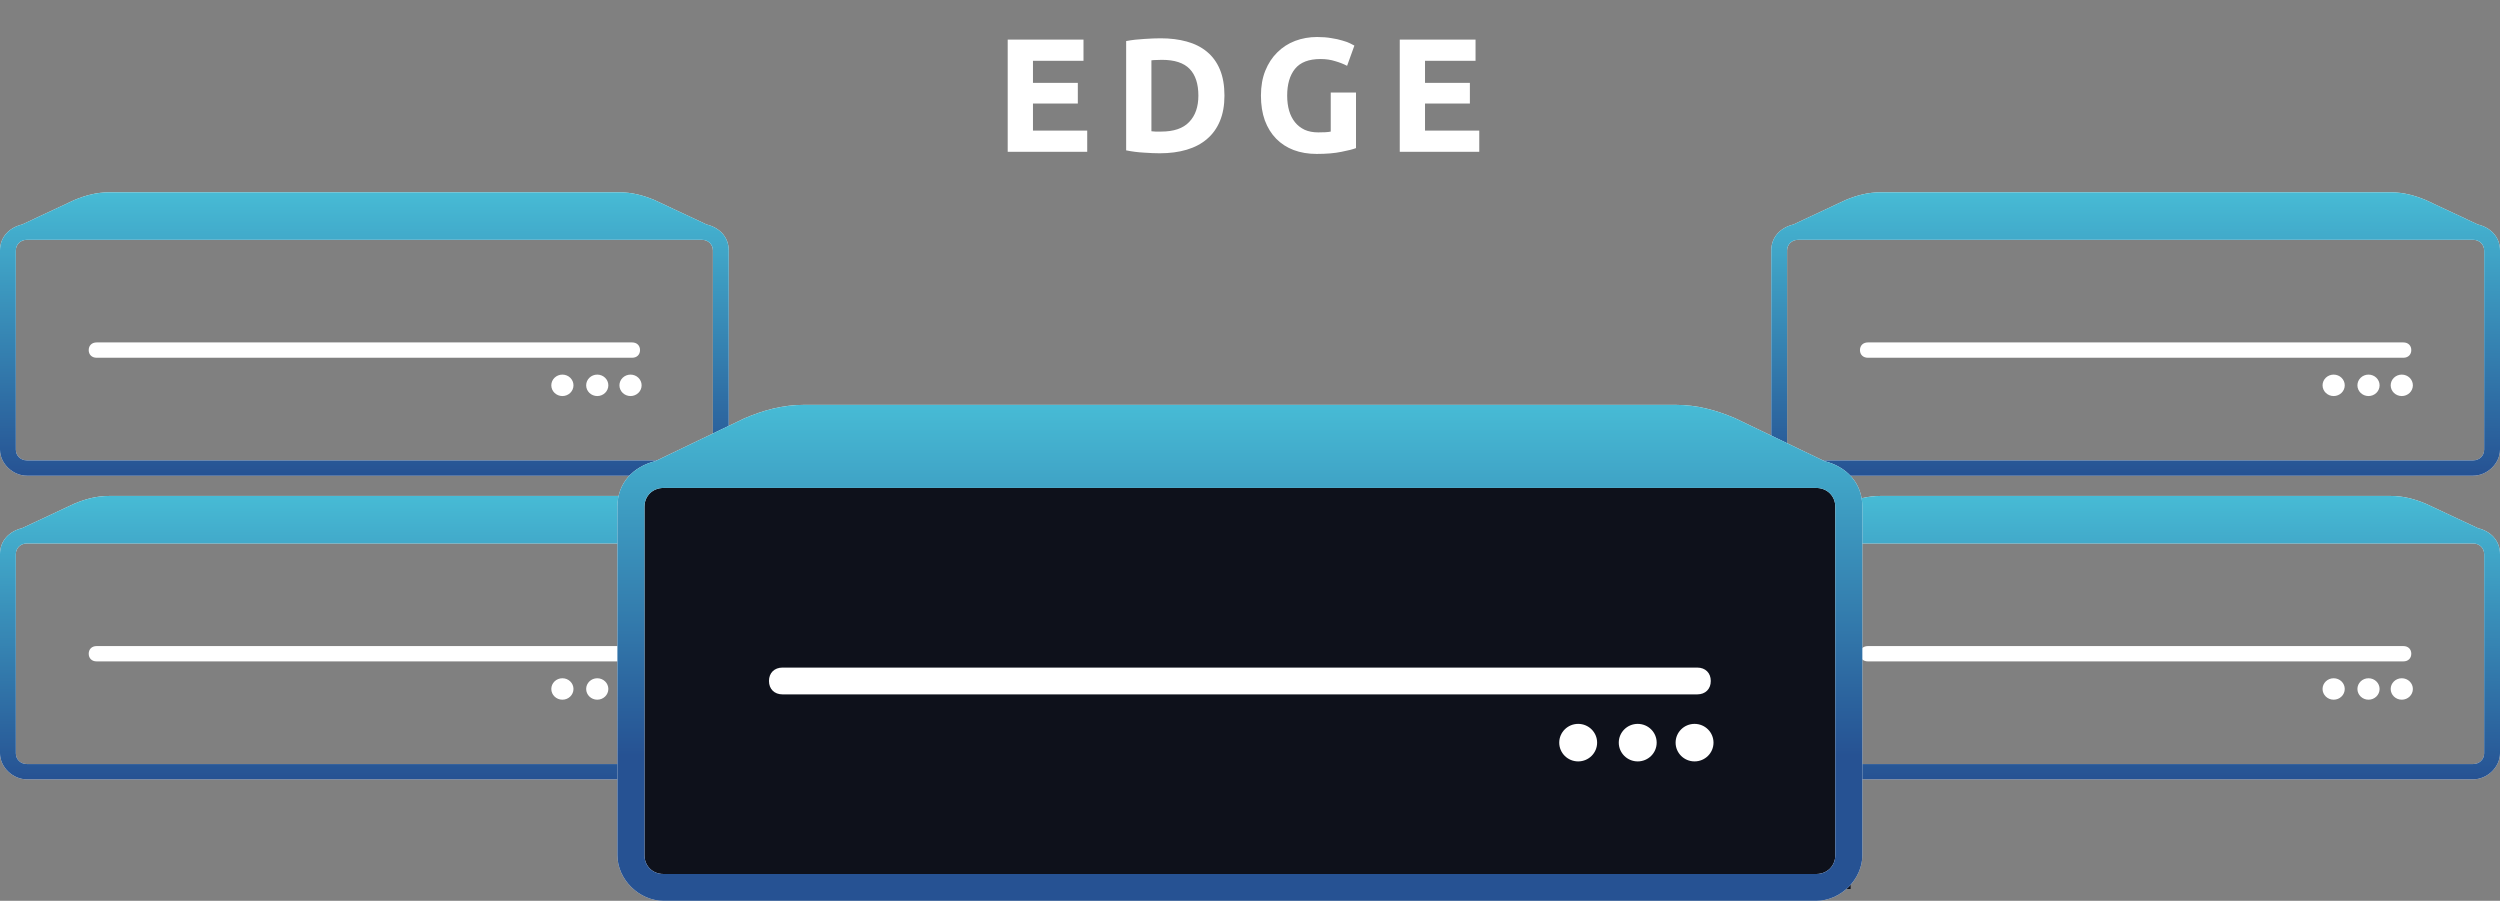 <svg width="247" height="89" viewBox="0 0 247 89" fill="none" xmlns="http://www.w3.org/2000/svg">
<rect x="0" y="0" width="247" height="89" fill="#808080" stroke="none"/>
<path d="M62.452 35.346H9.548C9.078 35.346 8.765 35.043 8.765 34.589C8.765 34.135 9.078 33.832 9.548 33.832H62.452C62.922 33.832 63.235 34.135 63.235 34.589C63.235 35.043 62.922 35.346 62.452 35.346Z" fill="white"/>
<path d="M55.565 39.13C56.17 39.13 56.66 38.655 56.66 38.07C56.66 37.485 56.17 37.011 55.565 37.011C54.96 37.011 54.469 37.485 54.469 38.07C54.469 38.655 54.96 39.13 55.565 39.13Z" fill="white"/>
<path d="M59.009 39.13C59.614 39.13 60.104 38.655 60.104 38.07C60.104 37.485 59.614 37.011 59.009 37.011C58.404 37.011 57.913 37.485 57.913 38.07C57.913 38.655 58.404 39.13 59.009 39.13Z" fill="white"/>
<path d="M62.296 39.13C62.901 39.13 63.392 38.655 63.392 38.07C63.392 37.485 62.901 37.011 62.296 37.011C61.691 37.011 61.2 37.485 61.2 38.07C61.2 38.655 61.691 39.13 62.296 39.13Z" fill="white"/>
<path d="M69.809 22.178L64.644 19.757C63.548 19.303 62.452 19 61.2 19H36H10.8C9.548 19 8.452 19.303 7.357 19.757L2.191 22.178C0.939 22.481 0 23.389 0 24.751V44.427C0 45.789 1.252 47 2.661 47H69.339C70.748 47 72 45.789 72 44.427V24.751C72 23.389 71.061 22.481 69.809 22.178ZM70.435 44.427C70.435 45.032 69.965 45.486 69.339 45.486H2.661C2.035 45.486 1.565 45.032 1.565 44.427V24.751C1.565 24.146 2.035 23.692 2.661 23.692H69.339C69.965 23.692 70.435 24.146 70.435 24.751V44.427Z" fill="white"/>
<path d="M69.809 22.178L64.644 19.757C63.548 19.303 62.452 19 61.2 19H36H10.8C9.548 19 8.452 19.303 7.357 19.757L2.191 22.178C0.939 22.481 0 23.389 0 24.751V44.427C0 45.789 1.252 47 2.661 47H69.339C70.748 47 72 45.789 72 44.427V24.751C72 23.389 71.061 22.481 69.809 22.178ZM70.435 44.427C70.435 45.032 69.965 45.486 69.339 45.486H2.661C2.035 45.486 1.565 45.032 1.565 44.427V24.751C1.565 24.146 2.035 23.692 2.661 23.692H69.339C69.965 23.692 70.435 24.146 70.435 24.751V44.427Z" fill="url(#paint0_linear)"/>
<path d="M237.452 35.346H184.548C184.078 35.346 183.765 35.043 183.765 34.589C183.765 34.135 184.078 33.832 184.548 33.832H237.452C237.922 33.832 238.235 34.135 238.235 34.589C238.235 35.043 237.922 35.346 237.452 35.346Z" fill="white"/>
<path d="M230.565 39.13C231.17 39.13 231.661 38.655 231.661 38.07C231.661 37.485 231.17 37.011 230.565 37.011C229.96 37.011 229.469 37.485 229.469 38.07C229.469 38.655 229.96 39.13 230.565 39.13Z" fill="white"/>
<path d="M234.009 39.13C234.614 39.13 235.104 38.655 235.104 38.07C235.104 37.485 234.614 37.011 234.009 37.011C233.404 37.011 232.913 37.485 232.913 38.07C232.913 38.655 233.404 39.13 234.009 39.13Z" fill="white"/>
<path d="M237.296 39.13C237.901 39.13 238.392 38.655 238.392 38.07C238.392 37.485 237.901 37.011 237.296 37.011C236.691 37.011 236.2 37.485 236.2 38.07C236.2 38.655 236.691 39.13 237.296 39.13Z" fill="white"/>
<path d="M244.809 22.178L239.643 19.757C238.548 19.303 237.452 19 236.2 19H211H185.8C184.548 19 183.452 19.303 182.357 19.757L177.191 22.178C175.939 22.481 175 23.389 175 24.751V44.427C175 45.789 176.252 47 177.661 47H244.339C245.748 47 247 45.789 247 44.427V24.751C247 23.389 246.061 22.481 244.809 22.178ZM245.435 44.427C245.435 45.032 244.965 45.486 244.339 45.486H177.661C177.035 45.486 176.565 45.032 176.565 44.427V24.751C176.565 24.146 177.035 23.692 177.661 23.692H244.339C244.965 23.692 245.435 24.146 245.435 24.751V44.427Z" fill="white"/>
<path d="M244.809 22.178L239.643 19.757C238.548 19.303 237.452 19 236.2 19H211H185.8C184.548 19 183.452 19.303 182.357 19.757L177.191 22.178C175.939 22.481 175 23.389 175 24.751V44.427C175 45.789 176.252 47 177.661 47H244.339C245.748 47 247 45.789 247 44.427V24.751C247 23.389 246.061 22.481 244.809 22.178ZM245.435 44.427C245.435 45.032 244.965 45.486 244.339 45.486H177.661C177.035 45.486 176.565 45.032 176.565 44.427V24.751C176.565 24.146 177.035 23.692 177.661 23.692H244.339C244.965 23.692 245.435 24.146 245.435 24.751V44.427Z" fill="url(#paint1_linear)"/>
<path d="M62.452 65.346H9.548C9.078 65.346 8.765 65.043 8.765 64.589C8.765 64.135 9.078 63.832 9.548 63.832H62.452C62.922 63.832 63.235 64.135 63.235 64.589C63.235 65.043 62.922 65.346 62.452 65.346Z" fill="white"/>
<path d="M55.565 69.13C56.17 69.13 56.66 68.655 56.66 68.07C56.66 67.485 56.17 67.011 55.565 67.011C54.96 67.011 54.469 67.485 54.469 68.07C54.469 68.655 54.96 69.13 55.565 69.13Z" fill="white"/>
<path d="M59.009 69.13C59.614 69.13 60.104 68.655 60.104 68.07C60.104 67.485 59.614 67.011 59.009 67.011C58.404 67.011 57.913 67.485 57.913 68.07C57.913 68.655 58.404 69.13 59.009 69.13Z" fill="white"/>
<path d="M62.296 69.13C62.901 69.13 63.392 68.655 63.392 68.07C63.392 67.485 62.901 67.011 62.296 67.011C61.691 67.011 61.2 67.485 61.2 68.07C61.2 68.655 61.691 69.13 62.296 69.13Z" fill="white"/>
<path d="M69.809 52.178L64.644 49.757C63.548 49.303 62.452 49 61.2 49H36H10.8C9.548 49 8.452 49.303 7.357 49.757L2.191 52.178C0.939 52.481 0 53.389 0 54.751V74.427C0 75.789 1.252 77 2.661 77H69.339C70.748 77 72 75.789 72 74.427V54.751C72 53.389 71.061 52.481 69.809 52.178ZM70.435 74.427C70.435 75.032 69.965 75.487 69.339 75.487H2.661C2.035 75.487 1.565 75.032 1.565 74.427V54.751C1.565 54.146 2.035 53.692 2.661 53.692H69.339C69.965 53.692 70.435 54.146 70.435 54.751V74.427Z" fill="white"/>
<path d="M69.809 52.178L64.644 49.757C63.548 49.303 62.452 49 61.2 49H36H10.8C9.548 49 8.452 49.303 7.357 49.757L2.191 52.178C0.939 52.481 0 53.389 0 54.751V74.427C0 75.789 1.252 77 2.661 77H69.339C70.748 77 72 75.789 72 74.427V54.751C72 53.389 71.061 52.481 69.809 52.178ZM70.435 74.427C70.435 75.032 69.965 75.487 69.339 75.487H2.661C2.035 75.487 1.565 75.032 1.565 74.427V54.751C1.565 54.146 2.035 53.692 2.661 53.692H69.339C69.965 53.692 70.435 54.146 70.435 54.751V74.427Z" fill="url(#paint2_linear)"/>
<path d="M237.452 65.346H184.548C184.078 65.346 183.765 65.043 183.765 64.589C183.765 64.135 184.078 63.832 184.548 63.832H237.452C237.922 63.832 238.235 64.135 238.235 64.589C238.235 65.043 237.922 65.346 237.452 65.346Z" fill="white"/>
<path d="M230.565 69.13C231.17 69.13 231.661 68.655 231.661 68.07C231.661 67.485 231.17 67.011 230.565 67.011C229.96 67.011 229.469 67.485 229.469 68.07C229.469 68.655 229.96 69.13 230.565 69.13Z" fill="white"/>
<path d="M234.009 69.13C234.614 69.13 235.104 68.655 235.104 68.07C235.104 67.485 234.614 67.011 234.009 67.011C233.404 67.011 232.913 67.485 232.913 68.07C232.913 68.655 233.404 69.13 234.009 69.13Z" fill="white"/>
<path d="M237.296 69.13C237.901 69.13 238.392 68.655 238.392 68.07C238.392 67.485 237.901 67.011 237.296 67.011C236.691 67.011 236.2 67.485 236.2 68.07C236.2 68.655 236.691 69.13 237.296 69.13Z" fill="white"/>
<path d="M244.809 52.178L239.643 49.757C238.548 49.303 237.452 49 236.2 49H211H185.8C184.548 49 183.452 49.303 182.357 49.757L177.191 52.178C175.939 52.481 175 53.389 175 54.751V74.427C175 75.789 176.252 77 177.661 77H244.339C245.748 77 247 75.789 247 74.427V54.751C247 53.389 246.061 52.481 244.809 52.178ZM245.435 74.427C245.435 75.032 244.965 75.487 244.339 75.487H177.661C177.035 75.487 176.565 75.032 176.565 74.427V54.751C176.565 54.146 177.035 53.692 177.661 53.692H244.339C244.965 53.692 245.435 54.146 245.435 54.751V74.427Z" fill="white"/>
<path d="M244.809 52.178L239.643 49.757C238.548 49.303 237.452 49 236.2 49H211H185.8C184.548 49 183.452 49.303 182.357 49.757L177.191 52.178C175.939 52.481 175 53.389 175 54.751V74.427C175 75.789 176.252 77 177.661 77H244.339C245.748 77 247 75.789 247 74.427V54.751C247 53.389 246.061 52.481 244.809 52.178ZM245.435 74.427C245.435 75.032 244.965 75.487 244.339 75.487H177.661C177.035 75.487 176.565 75.032 176.565 74.427V54.751C176.565 54.146 177.035 53.692 177.661 53.692H244.339C244.965 53.692 245.435 54.146 245.435 54.751V74.427Z" fill="url(#paint3_linear)"/>
<path d="M99.561 15V3.912H107.049V6.008H102.057V8.184H106.489V10.232H102.057V12.904H107.417V15H99.561ZM113.76 12.968C113.878 12.979 114.011 12.989 114.16 13C114.32 13 114.507 13 114.72 13C115.968 13 116.891 12.685 117.488 12.056C118.096 11.427 118.4 10.557 118.4 9.448C118.4 8.285 118.112 7.405 117.536 6.808C116.96 6.211 116.048 5.912 114.8 5.912C114.63 5.912 114.454 5.917 114.272 5.928C114.091 5.928 113.92 5.939 113.76 5.96V12.968ZM120.976 9.448C120.976 10.408 120.827 11.245 120.528 11.96C120.23 12.675 119.803 13.267 119.248 13.736C118.704 14.205 118.038 14.557 117.248 14.792C116.459 15.027 115.574 15.144 114.592 15.144C114.144 15.144 113.622 15.123 113.024 15.08C112.427 15.048 111.84 14.973 111.264 14.856V4.056C111.84 3.949 112.438 3.88 113.056 3.848C113.686 3.805 114.224 3.784 114.672 3.784C115.622 3.784 116.48 3.891 117.248 4.104C118.027 4.317 118.694 4.653 119.248 5.112C119.803 5.571 120.23 6.157 120.528 6.872C120.827 7.587 120.976 8.445 120.976 9.448ZM130.469 5.832C129.307 5.832 128.464 6.157 127.941 6.808C127.429 7.448 127.173 8.328 127.173 9.448C127.173 9.992 127.237 10.488 127.365 10.936C127.493 11.373 127.685 11.752 127.941 12.072C128.197 12.392 128.517 12.643 128.901 12.824C129.285 12.995 129.733 13.08 130.245 13.08C130.523 13.08 130.757 13.075 130.949 13.064C131.152 13.053 131.328 13.032 131.477 13V9.144H133.973V14.632C133.675 14.749 133.195 14.872 132.533 15C131.872 15.139 131.056 15.208 130.085 15.208C129.253 15.208 128.496 15.08 127.813 14.824C127.141 14.568 126.565 14.195 126.085 13.704C125.605 13.213 125.232 12.611 124.965 11.896C124.709 11.181 124.581 10.365 124.581 9.448C124.581 8.52 124.725 7.699 125.013 6.984C125.301 6.269 125.696 5.667 126.197 5.176C126.699 4.675 127.285 4.296 127.957 4.04C128.64 3.784 129.365 3.656 130.133 3.656C130.656 3.656 131.125 3.693 131.541 3.768C131.968 3.832 132.331 3.912 132.629 4.008C132.939 4.093 133.189 4.184 133.381 4.28C133.584 4.376 133.728 4.451 133.813 4.504L133.093 6.504C132.752 6.323 132.357 6.168 131.909 6.04C131.472 5.901 130.992 5.832 130.469 5.832ZM138.296 15V3.912H145.784V6.008H140.792V8.184H145.224V10.232H140.792V12.904H146.152V15H138.296Z" fill="white"/>
<rect x="63.321" y="47" width="119.519" height="40.833" fill="#0E111B"/>
<path d="M167.689 68.605H77.311C76.509 68.605 75.974 68.076 75.974 67.281C75.974 66.486 76.509 65.957 77.311 65.957H167.689C168.492 65.957 169.026 66.486 169.026 67.281C169.026 68.076 168.492 68.605 167.689 68.605Z" fill="white"/>
<path d="M155.924 75.227C156.957 75.227 157.795 74.397 157.795 73.373C157.795 72.349 156.957 71.519 155.924 71.519C154.89 71.519 154.052 72.349 154.052 73.373C154.052 74.397 154.89 75.227 155.924 75.227Z" fill="white"/>
<path d="M161.807 75.227C162.841 75.227 163.679 74.397 163.679 73.373C163.679 72.349 162.841 71.519 161.807 71.519C160.773 71.519 159.935 72.349 159.935 73.373C159.935 74.397 160.773 75.227 161.807 75.227Z" fill="white"/>
<path d="M167.422 75.227C168.456 75.227 169.294 74.397 169.294 73.373C169.294 72.349 168.456 71.519 167.422 71.519C166.388 71.519 165.55 72.349 165.55 73.373C165.55 74.397 166.388 75.227 167.422 75.227Z" fill="white"/>
<path d="M180.257 45.562L171.433 41.324C169.561 40.53 167.689 40 165.55 40H122.5H79.45C77.311 40 75.439 40.53 73.567 41.324L64.743 45.562C62.604 46.092 61 47.681 61 50.065V84.497C61 86.881 63.139 89 65.546 89H179.454C181.861 89 184 86.881 184 84.497V50.065C184 47.681 182.396 46.092 180.257 45.562ZM181.326 84.497C181.326 85.557 180.524 86.351 179.454 86.351H65.546C64.476 86.351 63.674 85.557 63.674 84.497V50.065C63.674 49.005 64.476 48.211 65.546 48.211H179.454C180.524 48.211 181.326 49.005 181.326 50.065V84.497Z" fill="white"/>
<path d="M180.257 45.562L171.433 41.324C169.561 40.53 167.689 40 165.55 40H122.5H79.45C77.311 40 75.439 40.53 73.567 41.324L64.743 45.562C62.604 46.092 61 47.681 61 50.065V84.497C61 86.881 63.139 89 65.546 89H179.454C181.861 89 184 86.881 184 84.497V50.065C184 47.681 182.396 46.092 180.257 45.562ZM181.326 84.497C181.326 85.557 180.524 86.351 179.454 86.351H65.546C64.476 86.351 63.674 85.557 63.674 84.497V50.065C63.674 49.005 64.476 48.211 65.546 48.211H179.454C180.524 48.211 181.326 49.005 181.326 50.065V84.497Z" fill="url(#paint4_linear)"/>
<defs>
<linearGradient id="paint0_linear" x1="36" y1="19" x2="36" y2="47" gradientUnits="userSpaceOnUse">
<stop stop-color="#47BBD5"/>
<stop offset="1" stop-color="#265293"/>
</linearGradient>
<linearGradient id="paint1_linear" x1="211" y1="19" x2="211" y2="47" gradientUnits="userSpaceOnUse">
<stop stop-color="#47BBD5"/>
<stop offset="1" stop-color="#265293"/>
</linearGradient>
<linearGradient id="paint2_linear" x1="36" y1="49" x2="36" y2="77" gradientUnits="userSpaceOnUse">
<stop stop-color="#47BBD5"/>
<stop offset="1" stop-color="#265293"/>
</linearGradient>
<linearGradient id="paint3_linear" x1="211" y1="49" x2="211" y2="77" gradientUnits="userSpaceOnUse">
<stop stop-color="#47BBD5"/>
<stop offset="1" stop-color="#265293"/>
</linearGradient>
<linearGradient id="paint4_linear" x1="122.5" y1="40" x2="122.5" y2="89" gradientUnits="userSpaceOnUse">
<stop stop-color="#47BBD5"/>
<stop offset="0.708" stop-color="#265293"/>
</linearGradient>
</defs>
</svg>
